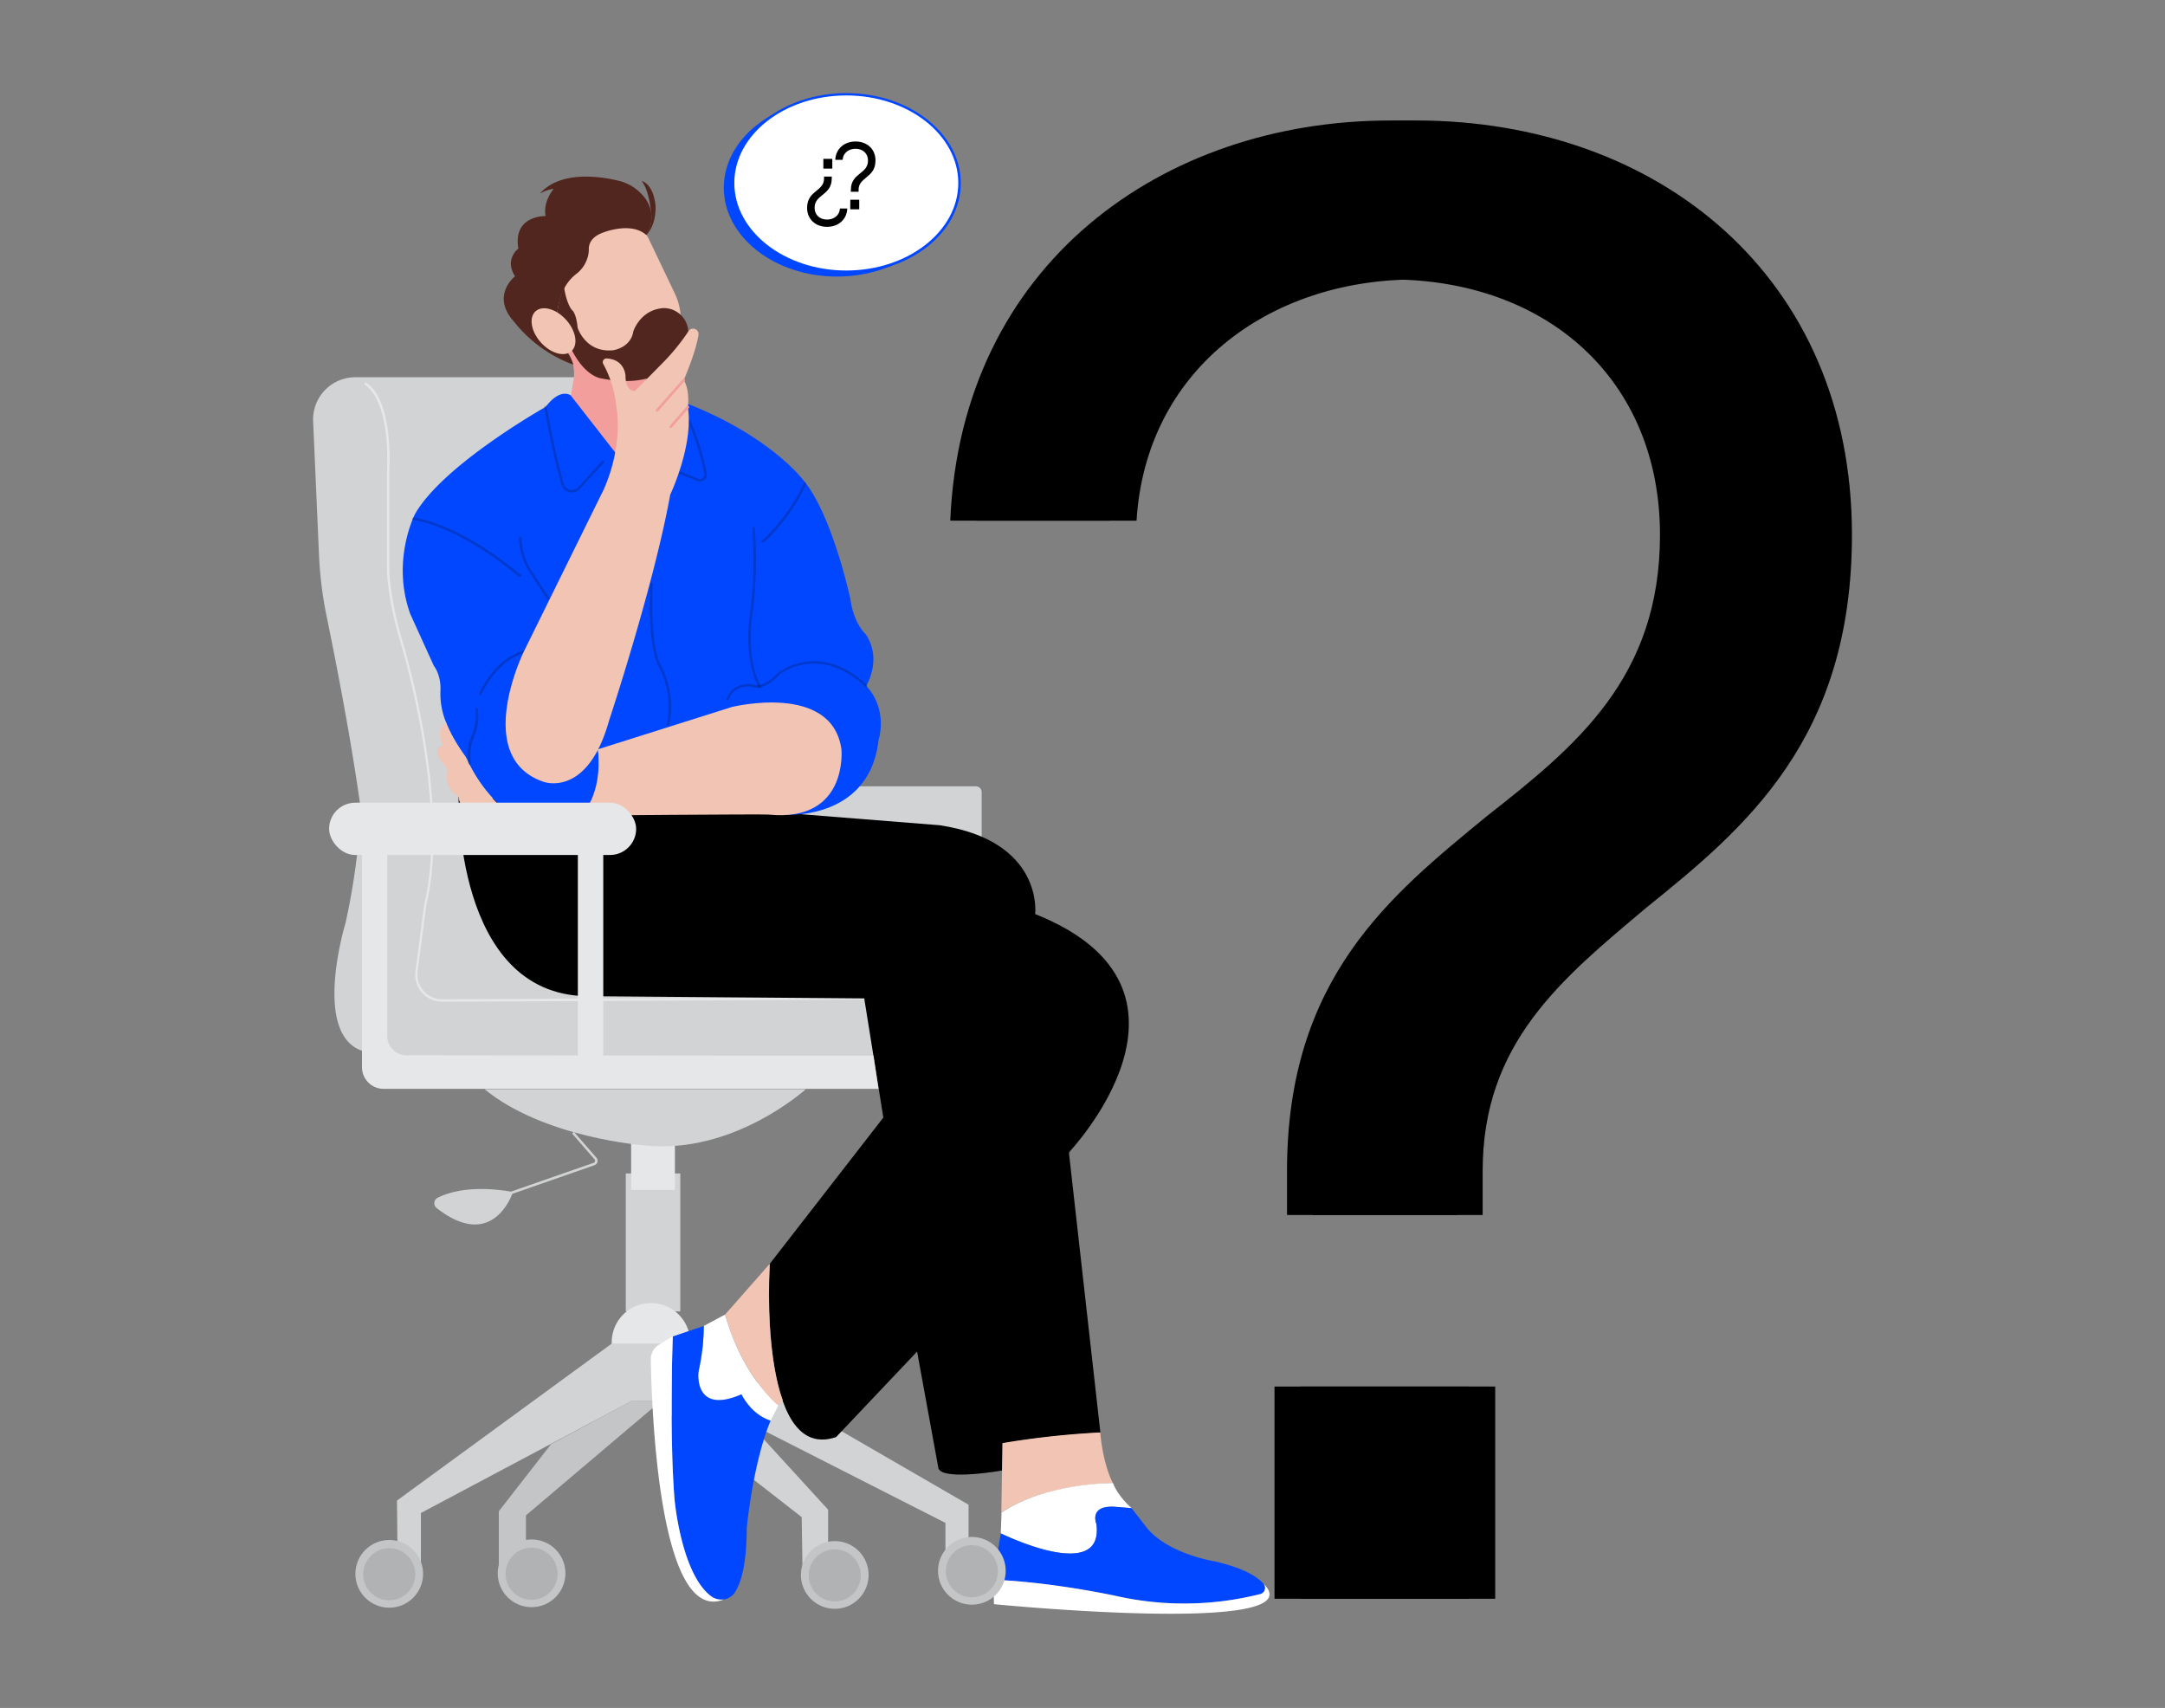 <svg xmlns="http://www.w3.org/2000/svg" viewBox="0 0 865.76 682.89"><rect x="0" y="0" width="865.76" height="682.89" fill="#808080" stroke="none"/><path d="M525,468.22c0-77.22,41.46-110.31,79.8-141.81,35.83-28.14,69.35-55.41,69.35-112.54,0-62.21-45.33-102.14-108-102.14-59.08,0-108,36.47-111.67,96.45H390.26c4.35-102.67,85.08-160,175.92-160,96.64,0,174.38,62.16,174.38,165.67,0,81.53-42.54,117.1-82,148.88-34,28.58-65.67,54.11-65.67,105.47V485.8H525Zm-5,86.17h77.9v84.84H520Z" fill="#000000"/><g opacity="0.2"><path d="M525,468.22c0-77.22,41.46-110.31,79.8-141.81,35.83-28.14,69.35-55.41,69.35-112.54,0-62.21-45.33-102.14-108-102.14-59.08,0-108,36.47-111.67,96.45H390.26c4.35-102.67,85.08-160,175.92-160,96.64,0,174.38,62.16,174.38,165.67,0,81.53-42.54,117.1-82,148.88-34,28.58-65.67,54.11-65.67,105.47V485.8H525Zm-5,86.17h77.9v84.84H520Z"/></g><path d="M514.66,468.22c0-77.22,41.46-110.31,79.8-141.81,35.84-28.14,69.35-55.41,69.35-112.54,0-62.21-45.33-102.14-107.95-102.14-59.08,0-108,36.47-111.67,96.45H380c4.34-102.67,85.07-160,175.91-160,96.64,0,174.38,62.16,174.38,165.67,0,81.53-42.53,117.1-82,148.88-34,28.58-65.67,54.11-65.67,105.47V485.8H514.66Zm-5,86.17h77.9v84.84h-77.9Z" fill="#000000"/><polygon points="220.35 577.43 199.47 604.25 199.47 628.21 210.32 622.47 210.32 605.89 262.53 561.66 260.81 560.01 252.88 560.01 220.35 577.43" fill="#c4c5c6"/><rect x="250.24" y="469.18" width="21.8" height="55.16" fill="#d1d3d4"/><path d="M260.31,521h0A15.69,15.69,0,0,1,276,536.73v8.75a0,0,0,0,1,0,0H244.62a0,0,0,0,1,0,0v-8.75A15.69,15.69,0,0,1,260.31,521Z" fill="#e6e7e8"/><polygon points="158.93 617.56 158.74 599.98 244.62 537.22 276 537.22 387.32 601.63 387.32 615.84 378.07 620.79 378.07 608.9 299.45 568.93 331.16 603.62 331.16 623.43 320.93 627.73 320.59 606.59 260.81 560.01 252.88 560.01 168.32 604.94 168.32 633.53 158.93 617.56" fill="#d1d3d4"/><rect x="252.38" y="452.99" width="17.51" height="22.79" fill="#e6e7e8"/><path d="M401.08,576.61l-.13,11.3s-23.74,4.23-25.67-.78C375.28,587.13,376.56,580.47,401.08,576.61Z" fill="#000000"/><g opacity="0.2"><path d="M401.08,576.61l-.13,11.3s-23.74,4.23-25.67-.78C375.28,587.13,376.56,580.47,401.08,576.61Z"/></g><path d="M229.73,150.83H142.09a16.89,16.89,0,0,0-16.87,17.64l2.34,53.25a154.46,154.46,0,0,0,3,24.44c3.5,17,9.89,49.38,13.74,77.6a274.42,274.42,0,0,1-6.13,45.3s-15.91,52,12.55,52c0,0,59.62,7.7,205.19.82l36.49-86.44a2.25,2.25,0,0,0,.16-.85v-17.9a2.29,2.29,0,0,0-2.29-2.29H323.26Z" fill="#d1d3d4"/><path d="M176.89,400.54a10.86,10.86,0,0,1-10.77-12.28l3.53-26.76c10-41.85-9.64-105.19-9.84-105.83-5.05-17.2-5.1-28.12-5.1-28.23V189.5c1.45-31.11-8.84-35.64-9-35.68l.37-.93c.45.18,11.07,4.68,9.58,36.64v37.91c0,.11.06,10.9,5,27.94.2.63,19.94,64.24,9.87,106.31l-3.52,26.7a9.89,9.89,0,0,0,2.38,7.81,10,10,0,0,0,7.45,3.34l168.66-.87v1L177,400.54Z" fill="#e6e7e8"/><path d="M427.44,460.77l12.59,112c-63,4-64.75,14.39-64.75,14.39l-8.55-46.77-32.38,34.18c-31.47,10.79-26.52-69.25-26.52-69.25l45.41-58.46-7.64-47.66-111.07-.9c-53.06-.9-51.14-79.85-51.14-79.85l135.68,7,56.65,4.5c41.83,6.29,38.23,35.52,38.23,35.52C489.49,395.57,427.44,460.77,427.44,460.77Z" fill="#000000"/><g opacity="0.2"><path d="M427.44,461.27a.64.64,0,0,1-.23,0,.5.5,0,0,1-.23-.64c.5-2.18-4.58-45.92-8.13-74.84a.5.5,0,1,1,1-.12c1.5,12.26,9,73.53,8,75.37A.48.48,0,0,1,427.44,461.27Z"/></g><g opacity="0.2"><path d="M366.28,416.3h0a.5.5,0,0,1-.47-.53c.69-11-1.6-15.17-3.64-16.71a4.73,4.73,0,0,0-4.23-.77.54.54,0,0,1-.43,0,.57.57,0,0,1-.24-.36c-2.6-16.92-31.59-17.56-31.89-17.56l-71.48.9c-15.24.42-27.11-3.61-35.3-12-12.78-13.06-12-32.41-12-32.6a.47.47,0,0,1,.52-.48.51.51,0,0,1,.48.53c0,.19-.79,19.11,11.69,31.86,8,8.16,19.62,12.1,34.56,11.68l71.51-.9c1.23,0,29.55.65,32.78,17.87a5.76,5.76,0,0,1,4.58,1c3.27,2.45,4.64,8.37,4.06,17.6A.5.5,0,0,1,366.28,416.3Z"/></g><g opacity="0.2"><path d="M392.29,578.44a.49.49,0,0,1-.49-.4c-6.67-32.91-23.15-146.63-23.31-147.77a.5.5,0,0,1,.42-.57.51.51,0,0,1,.57.42c.16,1.15,16.63,114.84,23.3,147.72a.5.5,0,0,1-.39.59Z"/></g><g opacity="0.2"><path d="M366.73,540.36l-32.38,34.18c-31.47,10.79-26.52-69.25-26.52-69.25l45.41-58.46Z"/></g><path d="M307.83,505.29,290,525.55s5,21.76,21.27,36.47l1.72-2.29S305.87,542.73,307.83,505.29Z" fill="#f1c4b3"/><path d="M311.22,562,308.16,568c-8-2.49-11.65-10.51-11.65-10.51-15.51,6.75-17.19-3.14-17.26-7.3a12.39,12.39,0,0,1,.27-2.64,83.58,83.58,0,0,0,1.9-17.38h0l8.53-4.57C297,550.77,311.22,562,311.22,562Z" fill="#fff"/><path d="M308.16,568c-7.07,16.81-9.55,43-9.55,43,0,14.44-2.28,21.8-4.65,25.55a6.61,6.61,0,0,1-4.73,3,6.68,6.68,0,0,1-4.83-1.26c-12-8.92-14.64-38.58-14.64-38.58-2.1-25.22-.76-65.34-.76-65.34l12.42-4.2h0a83.58,83.58,0,0,1-1.9,17.38,12.39,12.39,0,0,0-.27,2.64c.07,4.16,1.75,14.05,17.26,7.3C296.51,557.44,300.14,565.46,308.16,568Z" fill="#0047FF"/><path d="M289.25,639.59c-25.78,9.83-28.67-76.52-29-96.05a6.71,6.71,0,0,1,3.24-5.86l5.51-3.36s-1.34,40.12.76,65.34c0,0,2.64,29.66,14.64,38.58a6.65,6.65,0,0,0,4.83,1.26Z" fill="#fff"/><path d="M440,572.74s.73,11.6,5,20.22c0,0-27.61.29-44.57,11.79l.42-27.74A335.67,335.67,0,0,1,440,572.74Z" fill="#f1c4b3"/><path d="M452.5,603l-6.86-.55c-10.35-.57-7.18,6.9-7.18,6.9,3.16,24.16-38.25,3.74-38.25,3.74l.29-8.34c17.92-12,44.57-11.79,44.57-11.79,2,5.35,7.26,9.9,7.42,10Z" fill="#fff"/><path d="M504,637.35a124.17,124.17,0,0,1-58.38.61c-29.52-6-48.43-6.3-48.43-6.3l3-18.57s41.41,20.42,38.25-3.74c0,0-3.17-7.47,7.18-6.9l6.86.55,5.15,6.59c8,11.46,27.8,14.62,27.8,14.62,12.38,2.8,17.63,6.46,19.85,9.06A2.53,2.53,0,0,1,504,637.35Z" fill="#0047FF"/><path d="M397.48,641.4l-.29-9.74s18.91.28,48.43,6.3a124.21,124.21,0,0,0,58.39-.61,2.54,2.54,0,0,0,1.3-4.08C526.59,654.09,397.48,641.4,397.48,641.4Z" fill="#fff"/><rect x="231.08" y="338.57" width="10.16" height="92.9" fill="#e6e7e8"/><path d="M153.41,435.36h197.9l-2-13.25-186.83-.2a7.62,7.62,0,0,1-7.61-7.62V339.16H144.75v87.53A8.67,8.67,0,0,0,153.41,435.36Z" fill="#e6e7e8"/><path d="M193.75,435.48h128.5s-29.07,26.43-64.75,22.46C257.5,457.94,217.53,455,193.75,435.48Z" fill="#d1d3d4"/><circle cx="388.64" cy="628.06" r="13.54" fill="#c4c5c6"/><g opacity="0.1"><circle cx="388.64" cy="628.22" r="10.41"/></g><circle cx="333.81" cy="629.71" r="13.54" fill="#c4c5c6"/><g opacity="0.1"><circle cx="333.81" cy="629.88" r="10.41"/></g><circle cx="155.65" cy="629.27" r="13.54" fill="#c4c5c6"/><g opacity="0.1"><circle cx="155.65" cy="629.43" r="10.41"/></g><circle cx="212.57" cy="629.06" r="13.54" fill="#c4c5c6"/><g opacity="0.1"><circle cx="212.57" cy="629.23" r="10.41"/></g><path d="M199.5,479.19l-.33-.94,38.23-13.32a.87.87,0,0,0,.36-1.38l-9-10.34.75-.65,9,10.33a1.86,1.86,0,0,1-.79,3Z" fill="#d1d3d4"/><path d="M175,478.92c4.37-2.22,13.81-5.22,30.12-2.33,0,0-7.63,24.31-30.52,6.42A2.44,2.44,0,0,1,175,478.92Z" fill="#d1d3d4"/><path d="M228.31,158.16s-4-3.44-10.14,4.55c0,0-40.92,23-52.21,42.81,0,0-9.64,18.58-1.88,40l9.41,20.7s2.88,3.42,2.65,9.79a30.36,30.36,0,0,0,1.67,11.35,59.72,59.72,0,0,0,7.8,14.44,14.25,14.25,0,0,1,1.33,2.26c2.27,4.9,12.16,23.8,30.7,26.7a16.93,16.93,0,0,0,11.2-2c5.62-3.28,12.42-11,10.27-29.14l76,26.11s32.69,1.88,36.22-29.87c0,0,4-12-4.94-21.64,0,0,6.59-10.58-.23-20.69,0,0-4.71-4-6.12-14.11,0,0-7.29-34.11-19.05-47.75,0,0-13.17-17.4-46.33-30.34Z" fill="#0047FF"/><rect x="220.03" y="81.1" width="46.95" height="71.12" rx="23.47" transform="translate(-26.5 116.33) rotate(-25.53)" fill="#f1c4b3"/><path d="M226.4,140s4,4.2,3,11.84l-1.14,6.31,24.45,31.33,6.07-40.74L235,137.91l-7.46-.23Z" fill="#f19e9d"/><path d="M234.93,103.09a11.07,11.07,0,0,0,.53-3.62c0-1.58.68-4.67,5.65-6.46,0,0,11.27-4.58,17.38,1a13,13,0,0,0-1.37-15.79,18.51,18.51,0,0,0-9.94-6c-7.54-1.78-23.21-4-31.29,5.19a15,15,0,0,1,5.54-1.92s-4.39,5-3.25,10.89c0,0-13.18-.38-10.89,13,0,0-5.73,4.2-1.34,11.08,0,0-9.74,7.64-.57,17.95a54.24,54.24,0,0,0,23.88,17.39s-1.91-7.07-7.07-8l.48-10.23a32.85,32.85,0,0,1,2.35-11,18,18,0,0,1,5.7-7.26A12.64,12.64,0,0,0,234.93,103.09Z" fill="#51261e"/><path d="M225.57,114.8s.76,6.17,3.16,9.18c0,0,1.66.9,2.26,7.07,0,0,3.16,10.07,14.14,9,0,0,7.07-.9,8.12-7.52,0,0,2.41-7.82,10.68-9.18a7.9,7.9,0,0,1,2.21-.14,9.83,9.83,0,0,1,8.5,13.24c-2.82,7.78-10.94,19.42-34,14.88,0,0-7.22-.41-13.08-13.67s-4.86-10.19-4.86-10.19A34.14,34.14,0,0,1,225.57,114.8Z" fill="#51261e"/><path d="M260.4,85.18c-.14-1-.76-9-3.82-12.8,0,0,4.49.76,5.54,9.55,0,0,.67,7.55-3.63,12A13.09,13.09,0,0,0,260.4,85.18Z" fill="#51261e"/><path d="M239.11,299.59l53.62-16.93s40-9.88,43.75,16.93c0,0,2.9,29.32-29.17,26.11-2.35-.24-75,.39-75,.39S241.08,318.28,239.11,299.59Z" fill="#f1c4b3"/><path d="M178.39,288.88s-4.54,2.73-1.14,9.09c0,0-5.59,1.6.64,8a3.65,3.65,0,0,1,1,3.1,8.56,8.56,0,0,0,4.5,9.37s0,3.87,3.18,5c0,0,7.59,2.91,12.17-2.39a59.84,59.84,0,0,1-11.8-17,19.52,19.52,0,0,0-1.33-2.26S180.05,294,178.39,288.88Z" fill="#f1c4b3"/><g opacity="0.2"><path d="M228.75,196.92a4.49,4.49,0,0,1-1-.11,4.26,4.26,0,0,1-3.18-2.94c-3.49-11.33-6.89-30.88-6.93-31.07a.5.5,0,0,1,1-.17c0,.19,3.43,19.67,6.89,30.94a3.32,3.32,0,0,0,5.62,1.27l9.59-10.48a.5.5,0,1,1,.73.68l-9.58,10.47A4.27,4.27,0,0,1,228.75,196.92Z"/></g><g opacity="0.2"><path d="M279.93,192.54a2.61,2.61,0,0,1-1-.2l-7.54-3a.5.5,0,0,1-.28-.65.49.49,0,0,1,.65-.28l7.54,3a1.73,1.73,0,0,0,2.34-1.92,91.83,91.83,0,0,0-6.68-21.23.49.49,0,0,1,.24-.66.5.5,0,0,1,.67.24,92.43,92.43,0,0,1,6.75,21.46,2.7,2.7,0,0,1-.94,2.62A2.74,2.74,0,0,1,279.93,192.54Z"/></g><g opacity="0.2"><path d="M304.85,216.9a.5.5,0,0,1-.5-.5.49.49,0,0,1,.46-.5c1.28-.42,12.39-12.19,16.55-22.74a.49.49,0,0,1,.64-.28.5.5,0,0,1,.29.65C318.3,203.63,306.7,216.9,304.85,216.9Z"/></g><g opacity="0.2"><path d="M303.89,275.17a.51.51,0,0,1-.44-.26c-6.41-11.86-3.6-29-3.57-29.14a165.22,165.22,0,0,0,.95-34.45.5.5,0,0,1,1-.09,167.51,167.51,0,0,1-1,34.69c0,.18-2.78,17,3.47,28.51a.51.51,0,0,1-.2.68A.53.53,0,0,1,303.89,275.17Z"/></g><g opacity="0.2"><path d="M291.08,280H291a.51.51,0,0,1-.39-.59c0-.07,1.47-6.52,10.14-5.84a.57.57,0,0,1,.24.08s3.64,2.18,10.24-4.73c.21-.17,16.38-12.91,35.48,4.95a.48.48,0,0,1,0,.7.5.5,0,0,1-.71,0c-18.48-17.27-34-5.07-34.12-4.95-6.6,6.9-10.59,5.31-11.35,4.91-7.67-.52-8.92,4.83-9,5.06A.5.5,0,0,1,291.08,280Z"/></g><g opacity="0.2"><path d="M207.84,230.66a.48.48,0,0,1-.32-.11c-25.52-21.11-42.14-22.61-42.3-22.62a.5.5,0,0,1,.07-1c.17,0,17.11,1.54,42.87,22.85a.5.5,0,0,1-.32.88Z"/></g><g opacity="0.2"><path d="M219.23,239.85a.51.51,0,0,1-.42-.23l-6.3-9.74A25.84,25.84,0,0,1,207.56,215a.5.5,0,0,1,.5-.48h0a.51.51,0,0,1,.48.52,25.36,25.36,0,0,0,4.77,14.31l6.32,9.76a.49.49,0,0,1-.15.69A.5.5,0,0,1,219.23,239.85Z"/></g><g opacity="0.2"><path d="M192,278a.48.48,0,0,1-.2,0,.49.49,0,0,1-.26-.65c.23-.56,5.92-13.74,17.78-17.2a.5.5,0,0,1,.62.34.49.49,0,0,1-.34.62c-11.39,3.33-17.08,16.5-17.14,16.63A.5.5,0,0,1,192,278Z"/></g><g opacity="0.2"><path d="M187.71,305.76a.51.51,0,0,1-.5-.43c-.87-6.39.84-9.89.91-10a22,22,0,0,0,2-11.73.5.5,0,0,1,1-.16,22.69,22.69,0,0,1-2,12.33s-1.64,3.41-.81,9.46a.51.51,0,0,1-.43.57Z"/></g><g opacity="0.2"><path d="M267.15,290.16h-.1a.51.51,0,0,1-.39-.6,34.74,34.74,0,0,0-3.42-23.37c-4.57-9.49-3.28-31.82-3.22-32.77a.52.52,0,0,1,.53-.47.5.5,0,0,1,.47.53c0,.23-1.34,23,3.09,32.23a35.75,35.75,0,0,1,3.53,24.06A.49.49,0,0,1,267.15,290.16Z"/></g><ellipse cx="221.35" cy="132.42" rx="6.78" ry="10.72" transform="translate(-31.71 182.34) rotate(-42.05)" fill="#f1c4b3"/><path d="M246.4,162.24s3.29,14.58-4.94,33.4l-32,64.91s-20.69,42.1,7.76,52c0,0,17.64,6.82,26.35-24.46,0,0,17.87-53.86,24.45-90.31,0,0,9.41-19.76,7.06-35,0,0,.94-6.58-1.65-10.82,0,0,4.86-11.15,5.89-18.07a2.17,2.17,0,0,0-3.9-1.59c-.17.24-.35.49-.53.77A84.89,84.89,0,0,1,265,145.11l-11.11,11.25s-3.76.24-3.76-6.11c0,0-.19-6.54-7.52-6.92a1.48,1.48,0,0,0-1.4,2.17A43.66,43.66,0,0,1,246.4,162.24Z" fill="#f1c4b3"/><path d="M262.71,164.59a.52.52,0,0,1-.33-.12.5.5,0,0,1,0-.71l10.73-12.2a.5.5,0,0,1,.7,0,.49.49,0,0,1,.05.7l-10.73,12.2A.52.52,0,0,1,262.71,164.59Z" fill="#f19e9d"/><path d="M268.25,171.09a.5.5,0,0,1-.37-.83l6.83-7.88a.51.51,0,0,1,.71,0,.51.51,0,0,1,.05.71l-6.84,7.87A.49.49,0,0,1,268.25,171.09Z" fill="#f19e9d"/><rect x="131.61" y="320.94" width="122.78" height="20.91" rx="10.46" fill="#e6e7e8"/><ellipse cx="334.72" cy="75.05" rx="45.28" ry="35.53" fill="#0047FF"/><ellipse cx="338.43" cy="73.19" rx="45.28" ry="35.53" fill="#fff"/><path d="M338.43,109.23c-25.24,0-45.78-16.17-45.78-36s20.54-36,45.78-36,45.78,16.16,45.78,36S363.67,109.23,338.43,109.23Zm0-71.07c-24.69,0-44.78,15.71-44.78,35s20.09,35,44.78,35,44.78-15.72,44.78-35S363.12,38.16,338.43,38.16Z" fill="#0047FF"/><path d="M340.26,75.85c0-3.55,1.9-5.06,3.66-6.51,1.65-1.29,3.18-2.54,3.18-5.17,0-2.85-2.08-4.69-5-4.69-2.71,0-5,1.68-5.13,4.43h-2.95c.2-4.71,3.91-7.34,8.08-7.34,4.44,0,8,2.85,8,7.6,0,3.75-1.95,5.38-3.76,6.84-1.56,1.31-3,2.48-3,4.84v.81h-3.11Zm-.23,4h3.57V83.7H340Z" fill="#000000"/><path d="M332.6,71.42c0,3.55-1.91,5.07-3.67,6.51-1.64,1.29-3.18,2.54-3.18,5.17,0,2.85,2.08,4.69,5,4.69,2.71,0,5-1.68,5.12-4.43h2.95c-.2,4.71-3.9,7.34-8.07,7.34-4.44,0-8-2.85-8-7.6,0-3.75,1.95-5.38,3.77-6.84,1.56-1.31,3-2.48,3-4.84v-.81h3.12Zm.23-4h-3.58v-3.9h3.58Z" fill="#000000"/></svg>